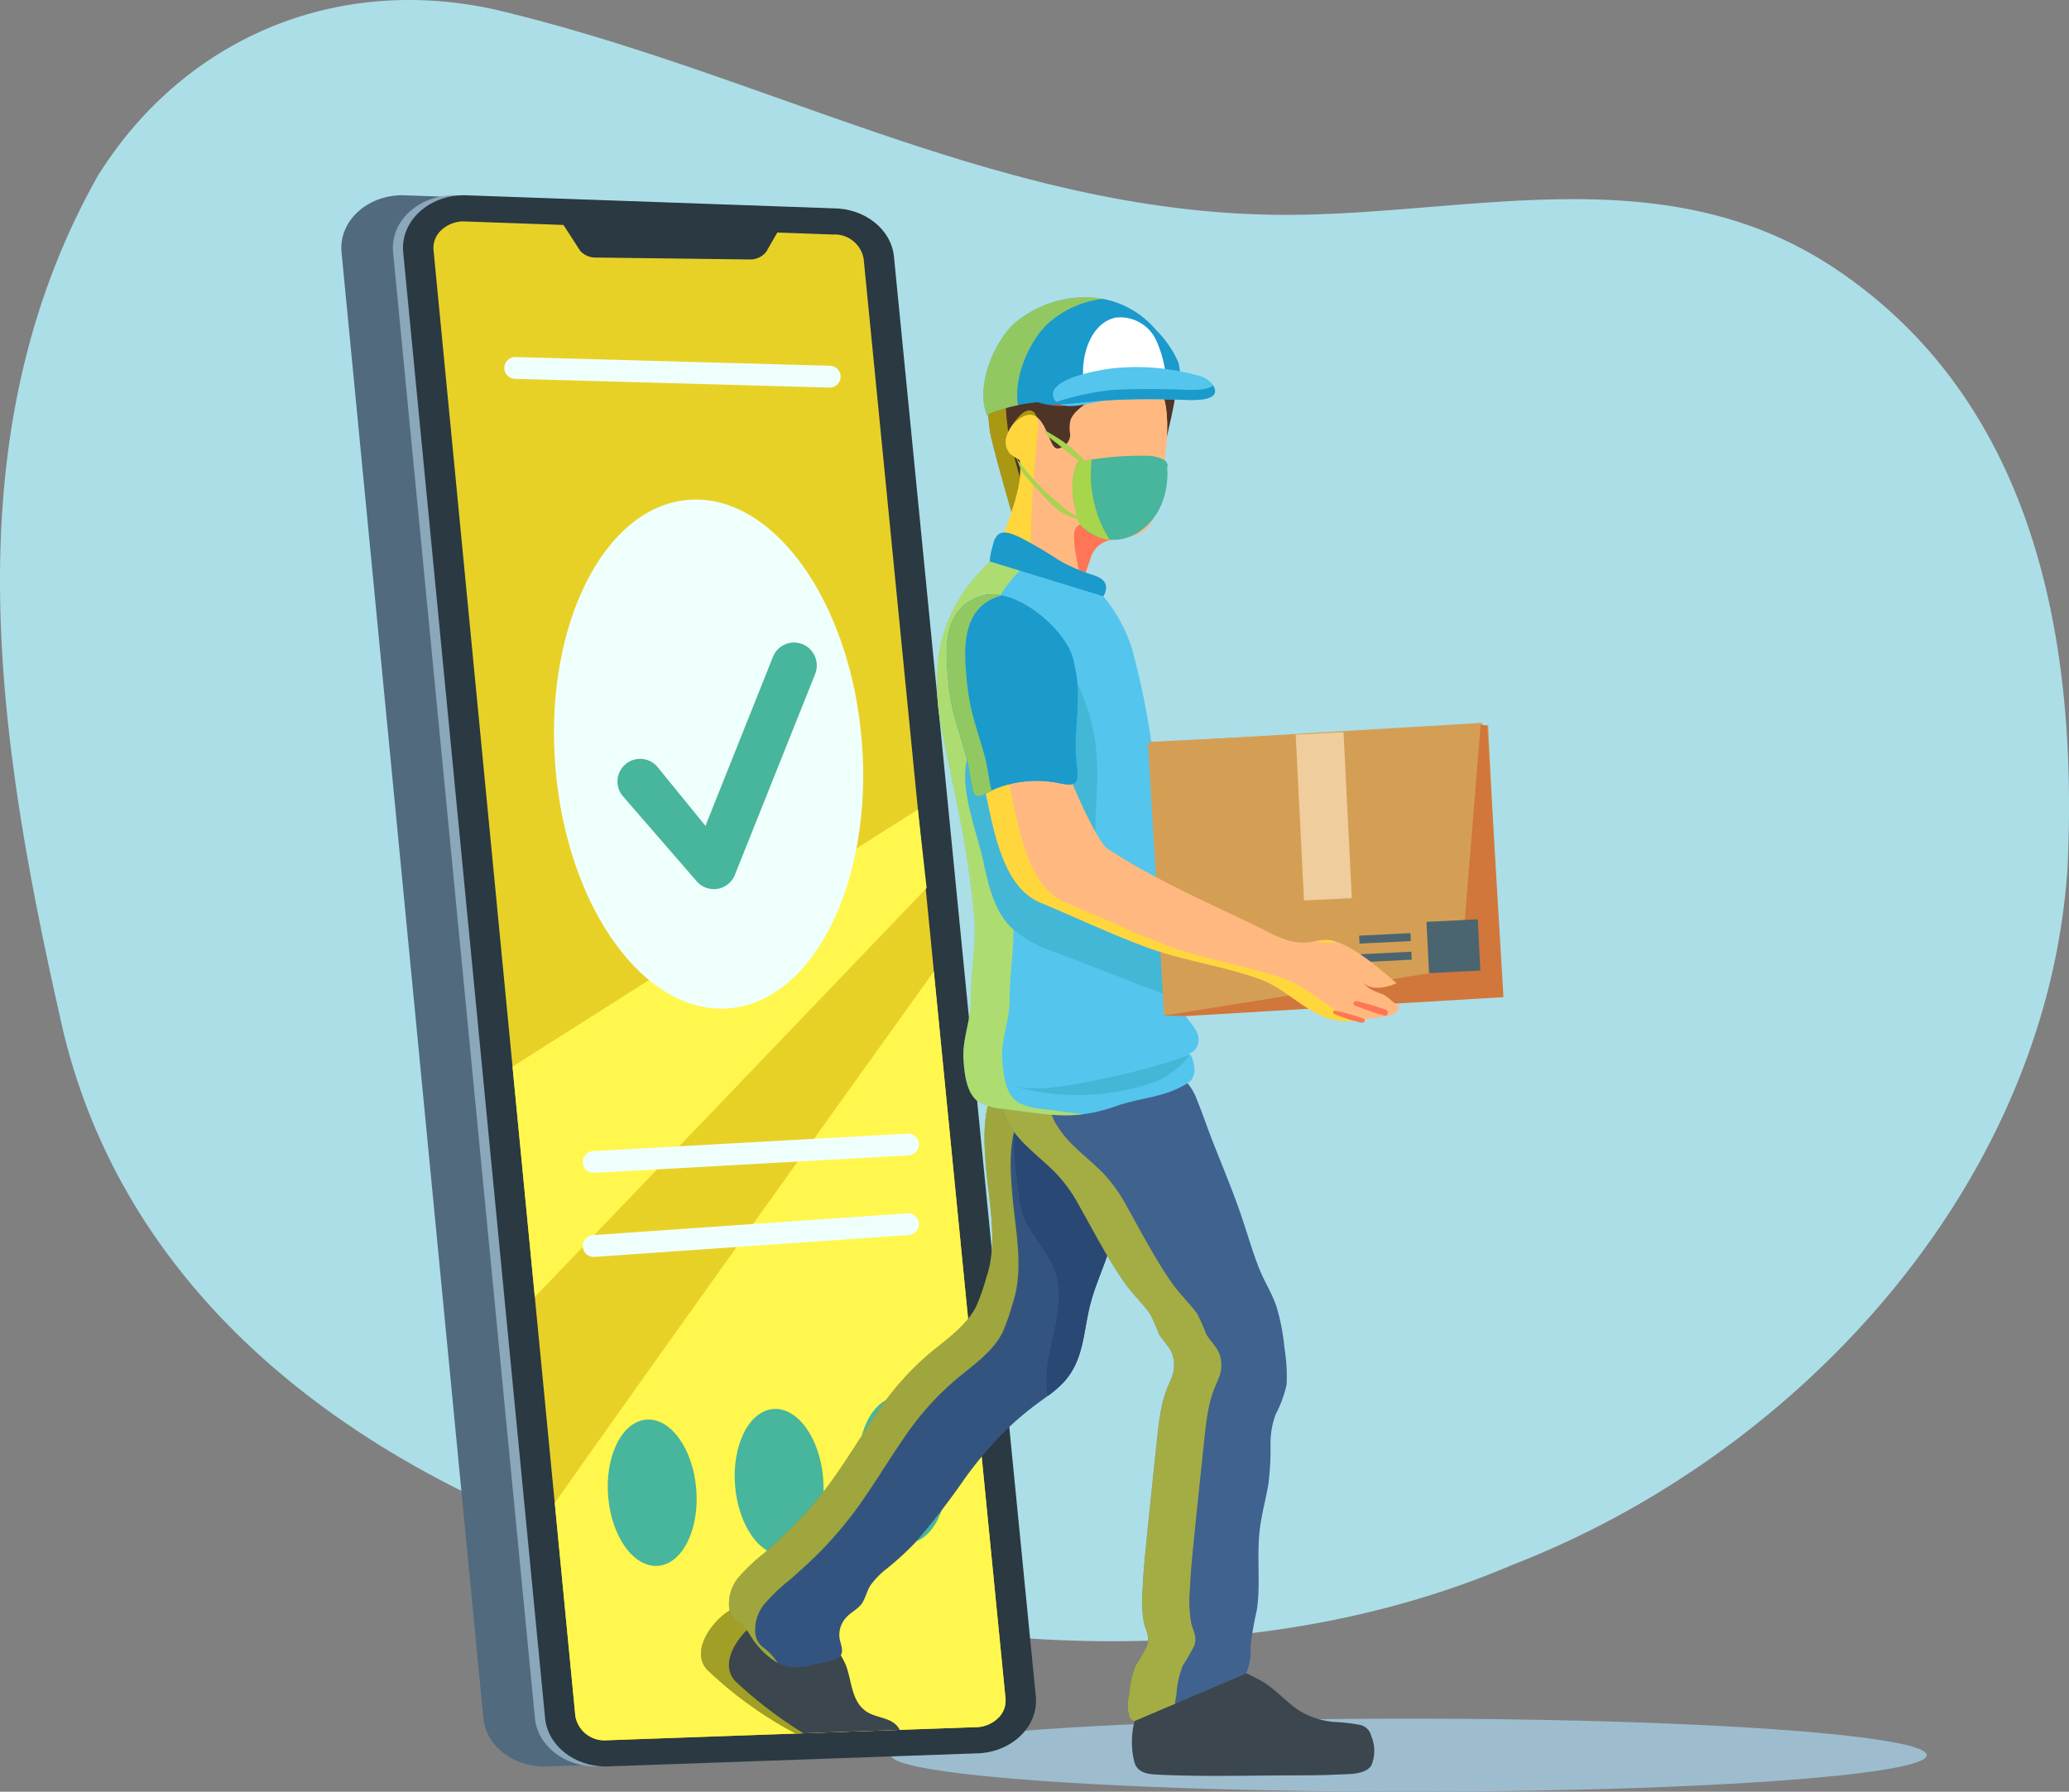 <svg xmlns="http://www.w3.org/2000/svg" xmlns:xlink="http://www.w3.org/1999/xlink" width="213.165" height="184.57" viewBox="0 0 213.165 184.57"><rect x="0" y="0" width="213.165" height="184.57" fill="#808080" stroke="none"/><defs><clipPath id="a"><path d="M211.687,348.959a3.369,3.369,0,0,1-2.329.881l-38.01,1.349a3.032,3.032,0,0,1-3.152-2.5l-2.122-21.941c9.1-12.949,28.312-39.773,39.058-54.754l7.383,74.9A2.477,2.477,0,0,1,211.687,348.959Z" transform="translate(-166.074 -271.994)" fill="none"/></clipPath></defs><g transform="translate(-55.356 -78.129)"><path d="M129.252,241.212c-29.684-7.247-59.625-24.8-67.369-56.806C55.172,154.981,50.01,123.491,65.5,96.131c8.776-13.938,24.263-20.649,40.782-17.036,28.393,6.711,52.656,21.166,81.565,21.166,19.1,0,39.234-6.195,56.786,5.679,20.649,13.938,24.779,38.717,23.746,61.432a69.693,69.693,0,0,1-2.882,15.82c-6.193,20.434-21.33,37.939-39.885,49.063a94.788,94.788,0,0,1-14.472,7.092c-17.615,7.524-37.232,9.073-55.974,7.027A155.066,155.066,0,0,1,129.252,241.212Z" transform="translate(0)" fill="#acdee8"/><ellipse cx="53.35" cy="3.762" rx="53.35" ry="3.762" transform="translate(147.165 255.174)" fill="#9dbdcf"/><g transform="translate(90.524 98.24)"><path d="M182.4,277.6l-38.01,1.349c-3.274,0-6-2.161-6.275-4.971L123.5,122.958c-.306-3.161,2.591-5.872,6.275-5.872l38.01,1.349c3.274,0,6,2.161,6.275,4.972l14.615,148.319C188.983,274.888,186.087,277.6,182.4,277.6Z" transform="translate(-123.481 -117.086)" fill="#516a7d"/><g transform="translate(5.308)"><path d="M192.685,277.6l-38.011,1.349c-3.274,0-6-2.161-6.274-4.971L133.785,122.958c-.306-3.161,2.591-5.872,6.274-5.872l38.011,1.349c3.274,0,6,2.161,6.274,4.972l14.615,148.319C199.265,274.888,196.368,277.6,192.685,277.6Z" transform="translate(-133.763 -117.086)" fill="#8ba7ba"/></g><g transform="translate(6.352)"><path d="M194.707,277.6,156.7,278.947c-3.274,0-6-2.161-6.274-4.971L135.807,122.958c-.306-3.161,2.592-5.872,6.275-5.872l38.01,1.349c3.275,0,6,2.161,6.275,4.972l14.615,148.319C201.288,274.888,198.391,277.6,194.707,277.6Z" transform="translate(-135.785 -117.086)" fill="#2a3942"/></g><g transform="translate(9.486 2.698)"><path d="M199.971,276.548a3.369,3.369,0,0,1-2.329.881l-38.01,1.349a3.032,3.032,0,0,1-3.152-2.5l-2.122-21.941-12.49-129.076a2.458,2.458,0,0,1,.823-2.068,3.367,3.367,0,0,1,2.329-.881l38.01,1.349a3.032,3.032,0,0,1,3.152,2.5l7.234,73.422,7.383,74.9A2.477,2.477,0,0,1,199.971,276.548Z" transform="translate(-141.856 -122.312)" fill="#e8d127"/></g><g transform="translate(17.638 63.28)"><path d="M200.309,247.751,159.943,289.88l-2.3-23.725,41.764-26.489Z" transform="translate(-157.647 -239.667)" fill="#fff74d"/></g><g transform="translate(21.988 79.969)"><path d="M211.687,348.959a3.369,3.369,0,0,1-2.329.881l-38.01,1.349a3.032,3.032,0,0,1-3.152-2.5l-2.122-21.941c9.1-12.949,28.312-39.773,39.058-54.754l7.383,74.9A2.477,2.477,0,0,1,211.687,348.959Z" transform="translate(-166.074 -271.994)" fill="#fff74d"/></g><g transform="translate(22.647 2.698)"><path d="M167.351,122.312l1.969,3.04a2.108,2.108,0,0,0,1.525.68l15.965.2a2.107,2.107,0,0,0,1.667-.784l1.8-3.136Z" transform="translate(-167.351 -122.312)" fill="#2a3942"/></g><g transform="translate(26.883 125.769)"><ellipse cx="4.554" cy="7.552" rx="4.554" ry="7.552" transform="matrix(0.997, -0.08, 0.08, 0.997, 0, 0.728)" fill="#48b59d"/></g><g transform="translate(39.961 124.673)"><ellipse cx="4.554" cy="7.552" rx="4.554" ry="7.552" transform="translate(0 0.728) rotate(-4.588)" fill="#48b59d"/></g><g transform="translate(53.249 123.789)"><path d="M235.748,364.052c.333,4.158-1.428,7.691-3.935,7.892s-4.81-3.006-5.143-7.164,1.428-7.691,3.935-7.892S235.415,359.895,235.748,364.052Z" transform="translate(-226.63 -356.88)" fill="#48b59d"/></g><g transform="translate(19.969 30.138)"><g transform="translate(0 0)"><ellipse cx="15.84" cy="26.27" rx="15.84" ry="26.27" transform="matrix(0.997, -0.079, 0.079, 0.997, 0, 2.494)" fill="#effffb"/></g><g transform="translate(8.479 15.939)"><path d="M179.158,222.188l7.594,8.754a2.334,2.334,0,0,0,3.93-.663l8.275-20.7a2.337,2.337,0,0,0-.016-1.771l-.013-.033a2.334,2.334,0,0,0-4.319.039l-6.956,17.418-4.921-6.044a2.334,2.334,0,0,0-4.137,1.3h0A2.334,2.334,0,0,0,179.158,222.188Z" transform="translate(-178.587 -206.343)" fill="#48b59d"/></g></g><g transform="translate(24.888 96.666)"><path d="M172.815,308.387a1.124,1.124,0,0,1-.061-2.247l32.372-1.8a1.124,1.124,0,0,1,.124,2.245l-32.372,1.8Z" transform="translate(-171.692 -304.339)" fill="#effffb"/></g><g transform="translate(16.802 16.667)"><path d="M189.525,152.519h-.032l-32.372-.9a1.124,1.124,0,1,1,.062-2.247l32.372.9a1.124,1.124,0,0,1-.03,2.248Z" transform="translate(-156.028 -149.372)" fill="#effffb"/></g><g transform="translate(24.887 104.874)"><path d="M172.814,324.735a1.124,1.124,0,0,1-.077-2.246l32.372-2.248a1.124,1.124,0,1,1,.156,2.243l-32.372,2.248Z" transform="translate(-171.691 -320.239)" fill="#effffb"/></g></g><g transform="translate(112.512 108.762)"><g transform="translate(0 1.766)"><g transform="translate(44.606)"><path d="M254.931,161.238s-2.118-7.284-2.24-8.462-.784-5,1.12-6.124.781-4.5,2.8-5.171c2.217-.739,4.982-.61,7.278-.533,2.846.1,6.524,1.4,7.731,4.3.893,2.143-.2,6.028-.688,8.248Z" transform="translate(-252.48 -140.888)" fill="#4d3426"/><path d="M254.567,152.778c-.123-1.178-.785-5,1.12-6.124s.781-4.5,2.8-5.171a13.733,13.733,0,0,1,3.892-.579,17.517,17.517,0,0,0-5.768.579c-2.023.675-.9,4.047-2.8,5.171s-1.243,4.946-1.12,6.124,2.24,8.462,2.24,8.462l1.646-.8C256.026,158.523,254.664,153.716,254.567,152.778Z" transform="translate(-252.48 -140.889)" fill="#fff200" opacity="0.52" style="mix-blend-mode:overlay;isolation:isolate"/><g transform="translate(0.833 4.497)"><path d="M270.54,165.338a3.179,3.179,0,0,1-1.189,2.032c-1.747,1.274-4.646.157-5.465,2.747-.176.564-.534,1.341-.7,2.1a2.246,2.246,0,0,0,.145,1.7c.14.218.4.443.34.728s-.4.443-.643.534a3.8,3.8,0,0,1-1.589.121c-2.262-.173-6.669-1.214-7.283-3.9a4.319,4.319,0,0,1,.261-2.17c.8-2.675,2.571-6.311,2.146-9.136a7.661,7.661,0,0,1-1.027-.675,2.012,2.012,0,0,1-.42-1.344,3.271,3.271,0,0,1,1.851-2.486c1.629-.765,2.266,1.4,2.8,2.557.188.406.412.922.934.71a1.476,1.476,0,0,0,1.061-1.365,3.787,3.787,0,0,1,.03-1.522c.449-1.165,1.868-1.71,2.627-2.638a3.017,3.017,0,0,0,.558-2.129c.018-.613.691-.843,1.183-1.031.91-.345,2.487-.91,3.415-.315.588.383.788,1.219,1.025,1.832.267.7.631,1.371.837,2.092C272.287,156.871,271.213,162.275,270.54,165.338Z" transform="translate(-254.094 -149.599)" fill="#ffb980"/></g><g transform="translate(0.833 4.497)"><path d="M258.009,166.8c.177-2.358.373-4.233.418-4.736a2.316,2.316,0,0,0-.327-1.779c-1.069-1.193-2.95,2.007-2.987,2.836a2.012,2.012,0,0,0,.42,1.344,7.662,7.662,0,0,0,1.027.675c.425,2.825-1.344,6.461-2.146,9.136a4.319,4.319,0,0,0-.261,2.17c.425,1.861,2.672,2.931,4.764,3.471C257.319,179.506,257.618,171.986,258.009,166.8Z" transform="translate(-254.094 -154.642)" fill="#fff200" opacity="0.52" style="mix-blend-mode:overlay;isolation:isolate"/><path d="M275.286,153.783c-.206-.722-.57-1.389-.837-2.092-.236-.613-.436-1.45-1.025-1.832-.871-.558-2.315-.094-3.241.25.119,4.008.674,8.01-2.189,10.873-.9,1.349-4.046-.45-4.5.9a20.945,20.945,0,0,0-.727,12.994,14.983,14.983,0,0,0,2.519.428,3.8,3.8,0,0,0,1.589-.121c.243-.091.582-.255.643-.534s-.2-.51-.339-.728a2.244,2.244,0,0,1-.146-1.7c.17-.764.528-1.54.7-2.1.819-2.59,3.718-1.474,5.465-2.748a3.179,3.179,0,0,0,1.189-2.032C275.068,162.275,276.141,156.871,275.286,153.783Z" transform="translate(-257.948 -149.599)" fill="#ffb980"/></g><path d="M276.275,183.51l.117,0a8.7,8.7,0,0,1-2.9.826,2.661,2.661,0,0,0-2.054,1.8c-.217.7-.487,1.441-.73,2.1-.59-.5-.636-1.51-.781-2.217a11.223,11.223,0,0,1-.221-2.009c-.041-1.959,1.65-1.174,2.915-.962A26.64,26.64,0,0,0,276.275,183.51Z" transform="translate(-260.813 -161.119)" fill="#ff7657"/><path d="M272.022,166.608a33.921,33.921,0,0,0-6.945.507.177.177,0,0,0-.046-.193c-.594-.542-1.185-1.14-1.825-1.624-.665-.5-1.434-.908-2.139-1.355.325.771.8.973,1.4,1.466q1.1.9,2.236,1.763l-.229.037a6.247,6.247,0,0,0-.52,3.013,10.389,10.389,0,0,0,.175,1.435c.068.355.346.823.186,1.176a7.042,7.042,0,0,1-1.658-1.2,24.025,24.025,0,0,1-4.529-4.84,10.693,10.693,0,0,1,.5,1.208,7.363,7.363,0,0,0,.971,1.239c.532.615,1.109,1.171,1.653,1.769a7.338,7.338,0,0,0,1.228,1.139,8.9,8.9,0,0,0,1.055.633c.153.077.949.294.995.432.088.264.15.421.15.421a4.611,4.611,0,0,0,6.11.805c3.451-2.315,2.909-6.645,2.909-6.645S274.183,166.907,272.022,166.608Z" transform="translate(-255.213 -152.042)" fill="#48b59d"/><path d="M265.929,166.991c-.329.046-.622.089-.853.124a.177.177,0,0,0-.046-.193c-.594-.542-1.185-1.14-1.825-1.624-.665-.5-1.434-.908-2.139-1.354.325.771.8.973,1.4,1.466q1.1.9,2.236,1.763l-.229.037a6.247,6.247,0,0,0-.52,3.013,10.389,10.389,0,0,0,.175,1.435c.068.355.346.823.186,1.176a7.042,7.042,0,0,1-1.658-1.2,24.025,24.025,0,0,1-4.529-4.84,10.653,10.653,0,0,1,.5,1.208,7.363,7.363,0,0,0,.971,1.239c.532.615,1.109,1.171,1.653,1.769a7.338,7.338,0,0,0,1.228,1.139,8.9,8.9,0,0,0,1.055.633c.153.077.949.294.995.432.088.264.15.421.15.421a5.2,5.2,0,0,0,3.115,1.639A12.65,12.65,0,0,1,265.929,166.991Z" transform="translate(-255.213 -152.042)" fill="#fff200" opacity="0.52" style="mix-blend-mode:overlay;isolation:isolate"/></g><g transform="translate(44.816 22.461)"><path d="M264.591,190.957a2.408,2.408,0,0,1-2.475,1.143,4.29,4.29,0,0,1-1.107-.626c-.622-.418-1.243-.831-1.885-1.217a18.955,18.955,0,0,0-3.75-1.854c-.574-.194-1.169-.272-1.76-.413-.418-.1-.736-.25-.726-.731a7.376,7.376,0,0,1,.34-1.609,1.845,1.845,0,0,1,.548-1.065c.642-.475,1.708.068,2.308.35a44.8,44.8,0,0,1,3.906,2.293,16.372,16.372,0,0,0,3.42,1.5c.685.23,1.509.543,1.457,1.41A1.66,1.66,0,0,1,264.591,190.957Z" transform="translate(-252.888 -184.398)" fill="#1b9acc"/></g><g transform="translate(0 67.681)"><g clip-path="url(#a)"><g transform="translate(15.065 65.127)"><path d="M212.322,409.271c-1.668-1.1-1.5-3.378-2.228-5a11.477,11.477,0,0,0-4.525-4.907c-2.126-1.235-5.417-1.807-7.6-.358-1.741,1.156-3.887,4.248-1.944,6.07a41.589,41.589,0,0,0,15.14,9.107c1.147.352,3.361,1.494,4.177.066a3.372,3.372,0,0,0,.314-3.246C214.941,409.834,213.384,409.971,212.322,409.271Z" transform="translate(-195.257 -398.152)" fill="#3c464f"/></g><path d="M198.907,406.236c-1.944-1.822.2-4.914,1.944-6.07a6.508,6.508,0,0,1,4.946-.655c-.076-.047-.151-.1-.228-.145-2.126-1.235-5.417-1.807-7.6-.358-1.741,1.156-3.887,4.248-1.944,6.07a42.227,42.227,0,0,0,14.291,8.828A43.6,43.6,0,0,1,198.907,406.236Z" transform="translate(-180.192 -333.025)" fill="#fff200" opacity="0.52" style="mix-blend-mode:overlay;isolation:isolate"/></g></g><g transform="translate(17.946 78.624)"><path d="M237.989,316.842c-.647,2.7-.629,5.494-2.652,7.7a11.1,11.1,0,0,1-1.668,1.439c-.419.31-.846.607-1.254.917a31.449,31.449,0,0,0-2.784,2.351,39.777,39.777,0,0,0-4.568,5.328,74.92,74.92,0,0,1-5.071,6.542,30.613,30.613,0,0,1-2.814,2.581,8.5,8.5,0,0,0-1.744,1.758c-.36.558-.495,1.219-.832,1.785-.422.7-1.241,1-1.749,1.623a2.629,2.629,0,0,0-.62,2.064c.108.684.6,1.547-.162,2.014a7.861,7.861,0,0,1-2.37.647,5.2,5.2,0,0,1-3.7-.027,8.233,8.233,0,0,1-3.12-3.2,6.031,6.031,0,0,0-1.313-1.263,2.1,2.1,0,0,1-.724-1.587,4.208,4.208,0,0,1,.9-2.751,18.31,18.31,0,0,1,2.626-2.518c.94-.823,1.875-1.664,2.77-2.54a40.31,40.31,0,0,0,4.9-5.867c1.488-2.154,2.841-4.4,4.338-6.551a29.423,29.423,0,0,1,4.978-5.566c1.74-1.488,3.916-2.891,4.973-5a22.349,22.349,0,0,0,1.029-2.94c1.241-3.62.252-7.747-.05-11.529-.252-3.138-.4-6.632,1.605-9.064.719.176,1.443.346,2.162.521a3.823,3.823,0,0,1,1.983.144,5.234,5.234,0,0,1,1.254.639c.755.184,1.506.364,2.262.548l-.522.994a17.47,17.47,0,0,1,4.02,7.23,16.533,16.533,0,0,1,.558,3.017C240.983,310.142,238.875,313.146,237.989,316.842Z" transform="translate(-200.837 -293.192)" fill="#345480"/></g><path d="M205.578,353.069a6.031,6.031,0,0,0-1.313-1.264,2.1,2.1,0,0,1-.724-1.587,4.209,4.209,0,0,1,.9-2.752,18.369,18.369,0,0,1,2.626-2.518c.94-.823,1.875-1.664,2.77-2.54a40.28,40.28,0,0,0,4.9-5.868c1.488-2.154,2.841-4.4,4.339-6.55a29.419,29.419,0,0,1,4.977-5.567c1.74-1.488,3.916-2.891,4.973-5a22.255,22.255,0,0,0,1.029-2.94c1.241-3.619.252-7.747-.049-11.528-.252-3.139-.4-6.632,1.6-9.065.719.176,1.443.346,2.163.522a3.818,3.818,0,0,1,1.983.144,5.235,5.235,0,0,1,1.254.639l.019,0c-.31-.4-.633-.792-.978-1.162l.522-.994c-.756-.184-1.506-.364-2.262-.548a5.234,5.234,0,0,0-1.254-.639,3.823,3.823,0,0,0-1.983-.144c-.72-.175-1.443-.346-2.162-.521-2.006,2.432-1.857,5.926-1.605,9.064.3,3.781,1.291,7.909.05,11.529a22.349,22.349,0,0,1-1.029,2.94c-1.057,2.108-3.233,3.511-4.973,5a29.423,29.423,0,0,0-4.978,5.566c-1.5,2.149-2.851,4.4-4.338,6.551a40.31,40.31,0,0,1-4.9,5.867c-.895.877-1.83,1.717-2.77,2.54a18.31,18.31,0,0,0-2.626,2.518,4.208,4.208,0,0,0-.9,2.751,2.1,2.1,0,0,0,.724,1.587,6.031,6.031,0,0,1,1.313,1.263,8.471,8.471,0,0,0,2.983,3.12C205.768,353.351,205.674,353.211,205.578,353.069Z" transform="translate(-182.891 -214.568)" fill="#fff200" opacity="0.52" style="mix-blend-mode:overlay;isolation:isolate"/><path d="M265.49,320.914c-.647,2.7-.629,5.494-2.652,7.7a11.1,11.1,0,0,1-1.668,1.439c-.593-4.051,1.2-6.627,1.163-10.6-.037-4.031-3.556-5.864-4.018-9.346-.149-1.12-.283-2.239-.418-3.359-.328-2.8-.755-6.146,2.855-4.856a9.571,9.571,0,0,1,1.506.692,18.742,18.742,0,0,1,5.319,4.752,16.532,16.532,0,0,1,.558,3.017C268.485,314.215,266.376,317.218,265.49,320.914Z" transform="translate(-210.393 -218.64)" fill="#294873"/><g transform="translate(45.673 77.313)"><path d="M254.547,292.877a9.588,9.588,0,0,0,.982,3.639,10.589,10.589,0,0,0,1.922,2.439c1.008,1,2.125,1.875,3.112,2.893a15.775,15.775,0,0,1,2.345,3.3c1.514,2.679,2.919,5.436,4.689,7.963.794,1.128,1.813,2.068,2.616,3.185a22.7,22.7,0,0,1,.925,2.094c.465.793,1.185,1.347,1.43,2.271a3.45,3.45,0,0,1-.052,1.953c-.188.569-.475,1.1-.674,1.671a12.385,12.385,0,0,0-.5,1.88c-.219,1.159-.344,2.334-.465,3.5-.366,3.5-.736,7-1.086,10.5-.151,1.488-.282,2.982-.35,4.48a12.94,12.94,0,0,0,.125,3.421c.193.867.653,1.468.329,2.376a21.163,21.163,0,0,1-1.18,2.057,10.016,10.016,0,0,0-.668,3.081,3.787,3.787,0,0,0,.063,2.271c.407.653,1.493.449,2.115.35a21.387,21.387,0,0,0,3.984-.982,16.48,16.48,0,0,0,3.248-1.634,7.732,7.732,0,0,0,2.679-2.309,6.115,6.115,0,0,0,.418-2.762,34.258,34.258,0,0,1,.653-3.7c.418-2.825-.052-5.718.334-8.553.2-1.488.6-2.935.851-4.413a28.388,28.388,0,0,0,.225-4.214,8.623,8.623,0,0,1,.533-3,12.382,12.382,0,0,0,1.128-3.076,18.49,18.49,0,0,0-.235-3.833,21.133,21.133,0,0,0-.8-4.152c-.454-1.384-1.264-2.616-1.8-3.969-.611-1.54-1.081-3.139-1.6-4.716-.95-2.9-2.146-5.713-3.258-8.553-.533-1.363-.992-2.757-1.556-4.115a5.43,5.43,0,0,0-1.232-1.984,4.323,4.323,0,0,1-1.091-1.6" transform="translate(-254.547 -290.652)" fill="#40628f"/></g><path d="M272.914,355.588a10.014,10.014,0,0,1,.669-3.081,21.277,21.277,0,0,0,1.18-2.057c.324-.909-.136-1.509-.329-2.376a12.943,12.943,0,0,1-.125-3.421c.068-1.5.2-2.992.349-4.48.35-3.5.721-7,1.087-10.5.12-1.17.245-2.345.465-3.5a12.265,12.265,0,0,1,.5-1.88c.2-.569.486-1.1.674-1.671a3.454,3.454,0,0,0,.052-1.953c-.246-.924-.966-1.478-1.431-2.271a22.564,22.564,0,0,0-.924-2.094c-.8-1.117-1.823-2.057-2.616-3.185-1.77-2.527-3.175-5.285-4.689-7.963a15.774,15.774,0,0,0-2.345-3.3c-.987-1.018-2.1-1.9-3.112-2.893a10.573,10.573,0,0,1-1.921-2.439,9.569,9.569,0,0,1-.982-3.639l13.58-1.663a4.989,4.989,0,0,1-.275-.562l-18.168,2.225a9.588,9.588,0,0,0,.982,3.639,10.574,10.574,0,0,0,1.922,2.439c1.008,1,2.125,1.875,3.112,2.893a15.775,15.775,0,0,1,2.345,3.3c1.514,2.679,2.919,5.436,4.689,7.963.794,1.128,1.812,2.068,2.616,3.185a22.56,22.56,0,0,1,.925,2.094c.465.793,1.185,1.347,1.43,2.271a3.45,3.45,0,0,1-.052,1.953c-.188.569-.475,1.1-.674,1.671a12.385,12.385,0,0,0-.5,1.88c-.219,1.159-.344,2.334-.465,3.5-.366,3.5-.736,7-1.086,10.5-.151,1.488-.282,2.982-.35,4.48a12.94,12.94,0,0,0,.125,3.421c.193.867.653,1.468.329,2.376a21.163,21.163,0,0,1-1.18,2.057,10.016,10.016,0,0,0-.668,3.081,3.787,3.787,0,0,0,.063,2.271c.407.653,1.493.449,2.115.35a23.673,23.673,0,0,0,2.648-.565A4.683,4.683,0,0,1,272.914,355.588Z" transform="translate(-208.874 -213.339)" fill="#fff200" opacity="0.52" style="mix-blend-mode:overlay;isolation:isolate"/><g transform="translate(39.357 25.438)"><path d="M247.772,190.164c-.5.5-.981,1.008-1.446,1.535a15.866,15.866,0,0,0-3.775,7.843,23.929,23.929,0,0,0,.439,8.742c.611,3.107,1.295,6.2,1.89,9.316.559,2.93.966,5.88,1.264,8.851.3,3.055-.336,5.8-.316,8.847.013,2.115-.9,4.07-.761,6.167.1,1.477.3,3.671,1.712,4.465a6.712,6.712,0,0,0,2.508.644c4.65.569,7.131,1.255,11.621-.34,2.109-.742,4.549-.866,6.539-1.923.738-.392,1.2-.592,1.4-1.437.082-.348-.11-2.045-.67-2.032.842-.02,1.309-1.11,1.037-1.907-.4-1.169-1.3-1.558-1.622-2.783a31.9,31.9,0,0,1-.5-5.006l-.721-7.682c-.517-4.021-1.008-8.052-1.608-12.063a83.306,83.306,0,0,0-2.319-12.2,16.041,16.041,0,0,0-2.971-5.452Z" transform="translate(-242.312 -190.164)" fill="#54c5ed"/></g><path d="M253.282,246.575a6.713,6.713,0,0,1-2.508-.644c-1.415-.794-1.613-2.988-1.712-4.465-.141-2.1.774-4.052.761-6.167-.019-3.05.622-5.792.317-8.847-.3-2.971-.705-5.922-1.264-8.851-.6-3.112-1.279-6.209-1.89-9.316a23.929,23.929,0,0,1-.439-8.742,15.867,15.867,0,0,1,3.776-7.843c.176-.2.358-.394.539-.589l-3.09-.946c-.5.5-.981,1.008-1.446,1.535a15.866,15.866,0,0,0-3.775,7.843,23.929,23.929,0,0,0,.439,8.742c.611,3.107,1.295,6.2,1.89,9.316.559,2.93.966,5.88,1.264,8.851.3,3.055-.336,5.8-.316,8.847.013,2.115-.9,4.07-.761,6.167.1,1.477.3,3.671,1.712,4.465a6.712,6.712,0,0,0,2.508.644c3.309.405,5.522.865,8.14.524C256.184,246.972,254.859,246.768,253.282,246.575Z" transform="translate(-202.956 -164.726)" fill="#fff200" opacity="0.52" style="mix-blend-mode:overlay;isolation:isolate"/><path d="M249.883,239.918c.511,2.386,1.094,4.91,2.81,6.645a12.931,12.931,0,0,0,4.719,2.632l11.708,4.513-.344-7.6A37.635,37.635,0,0,1,250.9,231.892c-.733-1.1-2.52-5.077-2.878-1.71C247.707,233.187,249.253,236.98,249.883,239.918Z" transform="translate(-205.699 -183.445)" fill="#43b7d6"/><path d="M268.491,217.84c.64,4.467-.647,9.113.452,13.489-.183-.729-1.6-1.867-2.061-2.533a22.982,22.982,0,0,1-1.718-2.9,24.142,24.142,0,0,1-2.145-6.5,23.831,23.831,0,0,1-.233-6.837c.15-1.342.817-5.7,2.6-3.141A20.922,20.922,0,0,1,268.491,217.84Z" transform="translate(-212.79 -173.658)" fill="#43b7d6"/><g transform="translate(59.461 139.972)"><path d="M281.531,416.954a8.55,8.55,0,0,0-.016,4.235c.366,1.259,1.682,1.248,2.773,1.3,3.937.178,7.9.094,11.838.068,2.146-.016,4.3.01,6.444-.1.976-.052,2.721.042,3.358-.93a3.926,3.926,0,0,0-.021-3.055,1.5,1.5,0,0,0-1.118-1.118,17.836,17.836,0,0,0-2.527-.3,8.187,8.187,0,0,1-3.917-1.274c-1.383-.966-2.444-2.277-3.953-3.076-.439-.23-.883-.444-1.327-.663" transform="translate(-281.256 -412.03)" fill="#3c464f"/></g><g transform="translate(61.109 42.056)"><path d="M318.926,222.516c.021.1-.01.242,0,.4.02.308.037.612.056.921l.583,9.707q.168,2.843.338,5.69.276,4.567.545,9.133c.042.7.082,1.4.123,2.094q-6.778.4-13.557.805c-.628.039-1.257.073-1.885.111l-7.933.474-9.405.561-.283.017c-.46.028-.925.058-1.388.082q-.278-4.744-.562-9.491-.452-7.568-.9-15.131c-.072-1.16-.137-2.319-.209-3.479a5.741,5.741,0,0,0,1-.057c.91-.056,1.82-.111,2.728-.16q4.388-.263,8.777-.522,5.2-.314,10.405-.621l8.448-.5c.8-.05,1.612-.1,2.418-.145a2.151,2.151,0,0,1,.569-.036A.18.18,0,0,1,318.926,222.516Z" transform="translate(-284.449 -222.356)" fill="#d49f55"/><g transform="translate(0.322 0.23)"><rect width="34.78" height="27.682" transform="translate(0 1.729) rotate(-2.849)" fill="#d49f55"/><rect width="4.932" height="17.108" transform="matrix(0.999, -0.05, 0.05, 0.999, 14.906, 0.987)" fill="#f0cd9c"/></g><path d="M321.006,222.877c.021.1-.009.242,0,.4.019.308.036.613.055.921l.583,9.707q.168,2.843.338,5.69.276,4.567.545,9.133c.042.7.082,1.4.123,2.094q-6.777.4-13.557.805c-.627.039-1.257.073-1.884.112l-7.934.474-9.405.561-2.182-.064,30.579-4.875,2.031-25.071Z" transform="translate(-286.017 -222.555)" fill="#d1773b"/><rect width="5.291" height="5.291" transform="translate(28.704 20.507) rotate(-2.85)" fill="#4a6570"/><rect width="5.291" height="0.82" transform="translate(21.766 21.93) rotate(-2.849)" fill="#4a6570"/><rect width="5.291" height="0.82" transform="translate(21.861 23.848) rotate(-2.85)" fill="#4a6570"/></g><g transform="translate(43.827 45.352)"><path d="M286.554,247.823c-.744.015-1.48.248-2.242.266-1.74.042-3.272-.921-4.783-1.653-5.168-2.5-10.647-4.873-15.456-8.035-1.2-.792-5.053-9.542-4.4-9.662l-8.7,1.609c1.2,4.053,1.629,11.714,6.206,13.621,3.595,1.5,7.143,3.187,10.789,4.544,3.86,1.437,7.987,1.954,11.859,3.351,3.029,1.092,5.36,4.289,8.724,4.324a13.21,13.21,0,0,0,1.974-.179l2.072-.294a2.826,2.826,0,0,0,1.04-.287.958.958,0,0,0,.519-.884c-.337.054-1.281-.992-1.731-1.146-1-.341-1.836-.675-2.206-1.686.511,1.531,2.6,1.029,3.664.564-1.714-1.451-4.29-3.754-6.488-4.359A2.9,2.9,0,0,0,286.554,247.823Z" transform="translate(-250.972 -228.74)" fill="#ffb980"/></g><g transform="translate(43.827 45.352)" opacity="0.52" style="mix-blend-mode:overlay;isolation:isolate"><path d="M332.314,273.825a2.068,2.068,0,0,0,.353.476l.078-.025A1.336,1.336,0,0,1,332.314,273.825Z" transform="translate(-290.323 -250.551)" fill="#fff200"/><path d="M319.355,265.972a6.04,6.04,0,0,0,.761-.077c-.1-.032-.193-.065-.288-.092a2.9,2.9,0,0,0-.84-.1,6.824,6.824,0,0,0-.971.109A5.069,5.069,0,0,0,319.355,265.972Z" transform="translate(-283.406 -246.622)" fill="#fff200"/><path d="M282.434,251.864c-3.872-1.4-8-1.914-11.859-3.351-3.646-1.357-7.194-3.048-10.789-4.544-4.577-1.907-5-9.567-6.205-13.621l6.056-1.12c-.059-.293-.057-.472.031-.488l-8.7,1.609c1.2,4.053,1.629,11.714,6.206,13.621,3.595,1.5,7.143,3.187,10.789,4.544,3.86,1.437,7.987,1.954,11.859,3.351,3.029,1.092,5.36,4.289,8.724,4.324a10.866,10.866,0,0,0,1.557-.121C287.285,255.483,285.136,252.839,282.434,251.864Z" transform="translate(-250.972 -228.74)" fill="#fff200"/></g><g transform="translate(40.381 28.83)"><path d="M257.358,203.552c.078.365.152.726.225,1.091.507,2.611-.026,5.258-.01,7.885.005.715.078,1.425.146,2.136a4.324,4.324,0,0,1,.031,1.039c-.136.877-1.2.6-1.817.491a11.483,11.483,0,0,0-6.888.674,6.417,6.417,0,0,1-1.4.647c-.433.089-.564-.235-.652-.606-.266-1.139-.365-2.3-.674-3.442-.381-1.425-.846-2.825-1.237-4.245a23,23,0,0,1-.648-3.907c-.322-3.266-.4-7.342,3.557-8.453C251.328,195.926,256.668,200.331,257.358,203.552Z" transform="translate(-244.296 -196.734)" fill="#27aae1"/><path d="M257.358,203.552c.078.365.152.726.225,1.091.507,2.611-.026,5.258-.01,7.885.005.715.078,1.425.146,2.136a4.324,4.324,0,0,1,.031,1.039c-.136.877-1.2.6-1.817.491a11.483,11.483,0,0,0-6.888.674,6.417,6.417,0,0,1-1.4.647c-.433.089-.564-.235-.652-.606-.266-1.139-.365-2.3-.674-3.442-.381-1.425-.846-2.825-1.237-4.245a23,23,0,0,1-.648-3.907c-.322-3.266-.4-7.342,3.557-8.453C251.328,195.926,256.668,200.331,257.358,203.552Z" transform="translate(-244.296 -196.734)" fill="#1b9acc"/></g><g transform="translate(40.381 28.83)" opacity="0.52" style="mix-blend-mode:overlay;isolation:isolate"><path d="M248.9,216.91c-.266-1.139-.365-2.3-.674-3.442-.382-1.425-.846-2.825-1.238-4.245a23.048,23.048,0,0,1-.647-3.907c-.322-3.266-.4-7.342,3.557-8.453.026-.007.053-.011.078-.018a4.2,4.2,0,0,0-1.982.018c-3.96,1.111-3.879,5.187-3.557,8.453a23,23,0,0,0,.648,3.907c.391,1.421.856,2.82,1.237,4.245.308,1.139.407,2.3.674,3.442.089.371.219.694.652.606a4.973,4.973,0,0,0,1.26-.574C248.9,216.931,248.9,216.921,248.9,216.91Z" transform="translate(-244.296 -196.736)" fill="#fff200"/></g></g><path d="M252.538,149.315a19.254,19.254,0,0,1,4.67-1.047,7.546,7.546,0,0,0,2.638.358,12.469,12.469,0,0,0,2.248-1.043,15.721,15.721,0,0,1,3.627-.838,8.792,8.792,0,0,1,4.84.289,1.224,1.224,0,0,0,.749.134c.816-.223.571-2.431.393-2.991a10.627,10.627,0,0,0-2.3-3.342,9.4,9.4,0,0,0-6.846-3.366,11.28,11.28,0,0,0-7.854,2.765c-2.153,2.1-3.935,6.592-2.673,9.486C251.977,149.6,252.182,149.463,252.538,149.315Z" transform="translate(-207.452 -137.468)" fill="#1b9acc"/><g transform="translate(44.155)"><path d="M267.271,158.382a10.52,10.52,0,0,0-2.074.315,3.358,3.358,0,0,0,1.224.043,3.306,3.306,0,0,0,.919-.344Z" transform="translate(-258.181 -147.583)" fill="#d64238"/><path d="M258.188,140.233a10.321,10.321,0,0,1,5.829-2.625,7.735,7.735,0,0,0-1.462-.14,11.28,11.28,0,0,0-7.854,2.765c-2.153,2.1-3.935,6.592-2.673,9.486-.051-.116.155-.257.511-.4a17.479,17.479,0,0,1,2.643-.742C254.7,145.744,256.3,142.073,258.188,140.233Z" transform="translate(-251.607 -137.468)" fill="#fff200" opacity="0.52" style="mix-blend-mode:overlay;isolation:isolate"/><path d="M286.2,155.216a6.951,6.951,0,0,1,1.1.325,1.224,1.224,0,0,0,.749.134c.237-.065.383-.3.468-.61A11.939,11.939,0,0,0,286.2,155.216Z" transform="translate(-268.341 -145.977)" fill="#d64238"/></g><path d="M274.84,141.451a4.081,4.081,0,0,1,4.17,2.268,11.946,11.946,0,0,1,1.091,4.932c-.03-.395-7.708.664-8.211.705C270.912,146.874,271.749,142.135,274.84,141.451Z" transform="translate(-217.077 -139.361)" fill="#fff"/><path d="M267.129,155.38a3.884,3.884,0,0,1-.532-.05,1.278,1.278,0,0,1-1.115-1.062c-.113-1.845,4.991-2.626,6.167-2.773a23.3,23.3,0,0,1,8.621.7,2.685,2.685,0,0,1,1.632.908c1.338,1.946-2.332,1.651-3.189,1.624-2.449-.08-4.894-.089-7.341.05C270.07,154.853,268.482,155.415,267.129,155.38Z" transform="translate(-214.164 -144.184)" fill="#54c5ed"/><path d="M278.259,155.47c-2.449-.079-4.894-.089-7.341.05a29.057,29.057,0,0,0-6.377,1.506c2.2.011,4.218-.368,6.377-.466,2.447-.139,4.892-.13,7.341-.05.835.027,4.337.306,3.281-1.478C280.9,155.644,278.868,155.49,278.259,155.47Z" transform="translate(-213.709 -145.965)" fill="#1b9acc"/><path d="M257.166,291.773a24.1,24.1,0,0,0,14.866-.377,8.476,8.476,0,0,0,3.53-2.762,67.109,67.109,0,0,1-7.2,2.087C265.325,291.319,260.2,292.683,257.166,291.773Z" transform="translate(-210.141 -210.597)" fill="#43b7d6"/><path d="M328.793,278.771a27.646,27.646,0,0,0-3.005-.888c-.256-.056-.459.335-.189.449a28.269,28.269,0,0,0,3.029,1.039C329.014,279.484,329.168,278.9,328.793,278.771Z" transform="translate(-243.185 -205.393)" fill="#ff7657"/><path d="M324.564,280.63a17.427,17.427,0,0,0-2.912-.82.175.175,0,0,0-.093.338,17.028,17.028,0,0,0,2.826.908C324.622,281.1,324.824,280.741,324.564,280.63Z" transform="translate(-241.234 -206.326)" fill="#ff7657"/></g></g></svg>